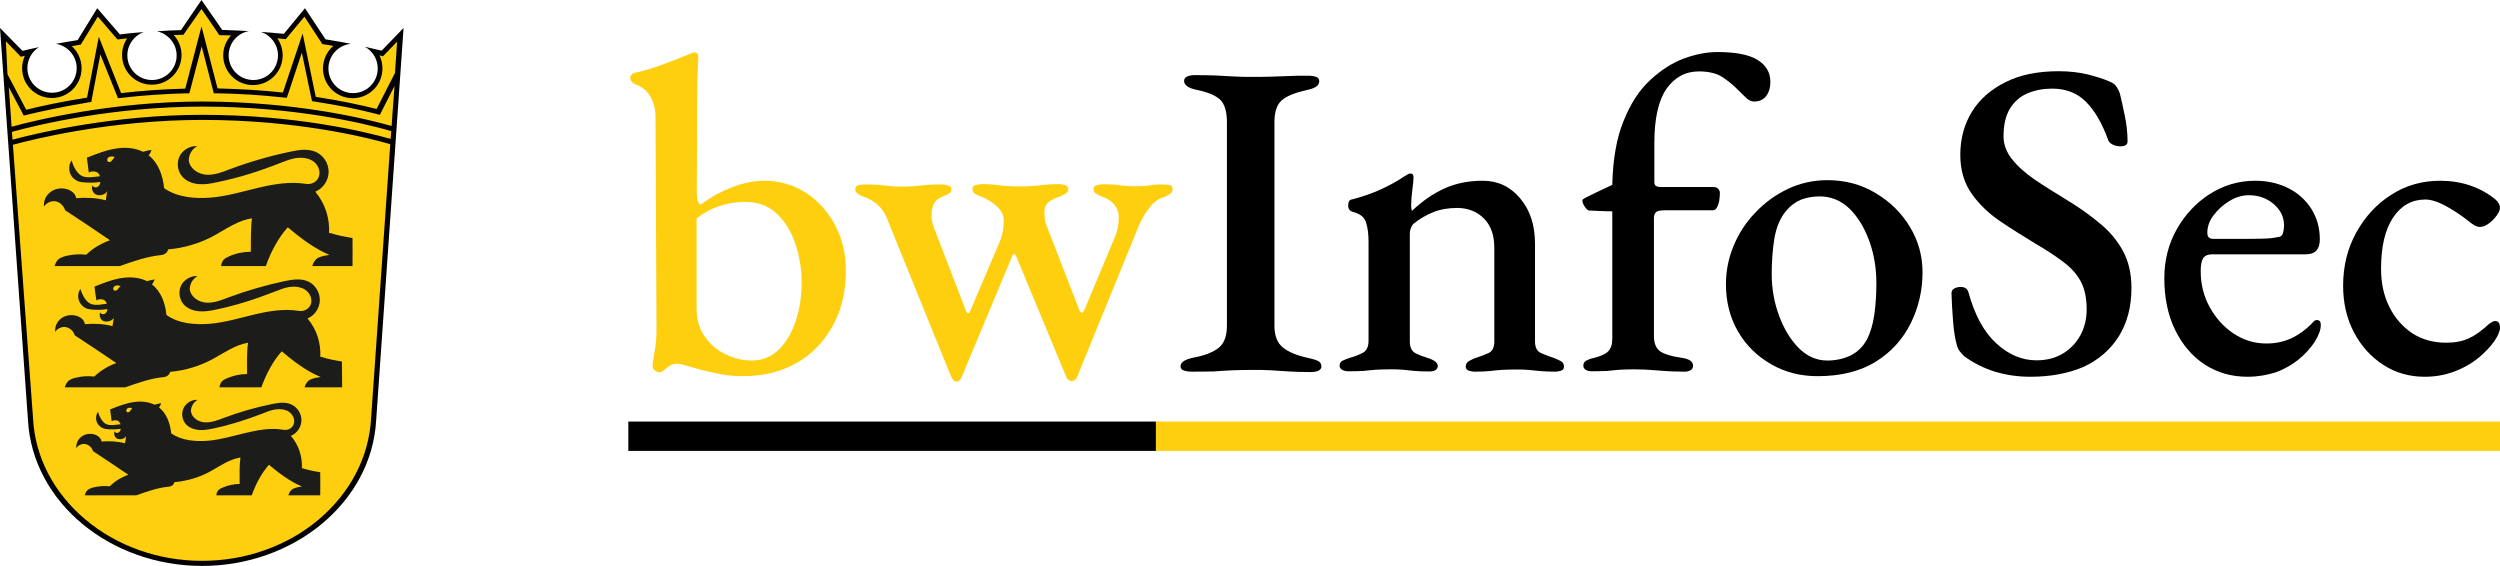 <?xml version="1.0" encoding="utf-8"?>
<!-- Generator: Adobe Illustrator 25.3.1, SVG Export Plug-In . SVG Version: 6.00 Build 0)  -->
<svg version="1.1" id="Layer_1" xmlns="http://www.w3.org/2000/svg" xmlns:xlink="http://www.w3.org/1999/xlink" x="0px" y="0px"
	 viewBox="0 0 1278 289.2" style="enable-background:new 0 0 1278 289.2;" xml:space="preserve">
<style type="text/css">
	.st0{fill:#FECF0E;}
	.st1{fill:#010101;}
	.st2{fill:#1C1D1B;}
</style>
<g>
	<g>
		<g>
			<path class="st0" d="M205.5,16l-13.8,198.7c-1.1,20-10.8,38.7-27.5,52.5c-16.6,13.8-38.2,21.3-60.8,21.3
				c-22.7,0-44.3-7.6-60.8-21.3c-16.7-13.8-26.4-32.5-27.5-52.5L0.8,16l10.5,10.8l0.4-0.1c1.9-0.5,3.8-0.9,5.7-1.3
				c-2.5,2.5-4,5.8-4,9.5c0,7.3,5.9,13.3,13.3,13.3c7.3,0,13.3-6,13.3-13.3c0-5.5-3.4-10.3-8.3-12.3c2.7-0.5,5.5-1,8.3-1.4l0.3-0.1
				l9.7-15.8l11.1,13l0.3,0c2.9-0.3,5.9-0.6,8.8-0.9c-3.6,2.4-5.8,6.5-5.8,10.9c0,7.3,6,13.3,13.3,13.3c7.3,0,13.3-6,13.3-13.3
				c0-5.1-3-9.7-7.4-11.9c3-0.2,6.1-0.3,9.1-0.4l0.3,0L103,1.1L113.2,16l0.3,0c3.4,0.1,6.8,0.2,10.1,0.4c-4.5,2.2-7.5,6.7-7.5,11.9
				c0,7.3,6,13.3,13.3,13.3c7.3,0,13.3-6,13.3-13.3c0-4.6-2.3-8.7-6-11.1c2.7,0.2,5.4,0.5,8.3,0.8l0.3,0l10.5-12.7L166,20.7l0.3,0
				c3.3,0.5,6.6,1.1,9.8,1.7c-5.2,1.8-8.9,6.8-8.9,12.5c0,7.3,6,13.3,13.3,13.3c7.3,0,13.3-6,13.3-13.3c0-3.8-1.6-7.3-4.3-9.8
				c1.9,0.4,3.7,0.9,5.5,1.3l0.4,0.1L205.5,16z"/>
		</g>
		<path class="st1" d="M206.3,14.3l-11.2,11.6c-2.5-0.6-5.4-1.3-8.6-2c3.9,2.1,6.6,6.3,6.6,11.1c0,7-5.6,12.6-12.6,12.6
			c-7,0-12.6-5.6-12.6-12.6c0-6.6,5.1-12,11.5-12.6c-3.9-0.8-8.3-1.5-13-2.3L155.9,4.2l-10.8,13.1c-3.8-0.4-7.7-0.7-11.8-1
			c5.1,1.6,8.8,6.4,8.8,12c0,7-5.6,12.6-12.6,12.6c-7,0-12.6-5.6-12.6-12.6c0-6.2,4.4-11.3,10.3-12.4c-4.4-0.3-8.9-0.4-13.6-0.6
			L103,0L92.5,15.4c-4.2,0.1-8.3,0.3-12.3,0.6c5.7,1.2,10.1,6.3,10.1,12.3c0,7-5.6,12.6-12.6,12.6c-7,0-12.6-5.6-12.6-12.6
			c0-5.5,3.5-10.1,8.3-11.9c-4.2,0.3-8.2,0.7-12.1,1.2L49.7,4.2l-10,16.3c-3.9,0.6-7.7,1.3-11.1,1.9c6,1,10.6,6.2,10.6,12.4
			c0,7-5.6,12.6-12.6,12.6c-7,0-12.6-5.6-12.6-12.6c0-4.5,2.4-8.5,5.9-10.7c-3.2,0.7-6,1.3-8.4,1.9L0,14.3l14.3,200.5
			c2.3,42,42.1,74.5,89,74.5h0l0,0c0,0,0,0,0,0c46.9,0,86.7-32.5,89-74.5L206.3,14.3z M9.6,27.9l1,1.1l1.4-0.3
			c0.2-0.1,0.5-0.1,0.7-0.2c-0.9,2-1.4,4.2-1.4,6.4c0,8.4,6.8,15.2,15.2,15.2c8.4,0,15.2-6.8,15.2-15.2c0-4.4-1.9-8.5-5-11.3
			c1.1-0.2,2.2-0.4,3.4-0.6l1.2-0.2l0.6-1l8.1-13.3l9.2,10.7l0.9,1l1.4-0.2c1.2-0.1,2.4-0.3,3.5-0.4c-1.7,2.5-2.6,5.4-2.6,8.5
			c0,8.4,6.8,15.2,15.2,15.2c8.4,0,15.2-6.8,15.2-15.2c0-3.9-1.5-7.5-4-10.2c1.2,0,2.5-0.1,3.7-0.1l1.3,0l0.7-1.1L103,4.6l8.4,12.3
			l0.7,1.1l1.3,0c1.6,0,3.1,0.1,4.7,0.1c-2.5,2.7-4,6.3-4,10.2c0,8.4,6.8,15.2,15.2,15.2c8.4,0,15.2-6.8,15.2-15.2
			c0-3.2-1-6.2-2.7-8.7c0.9,0.1,1.9,0.2,2.9,0.3l1.4,0.1l0.9-1.1l8.6-10.4l8.5,13l0.6,1l1.1,0.2c1.6,0.2,3.1,0.5,4.6,0.8
			c-3.3,2.8-5.3,7-5.3,11.5c0,8.4,6.8,15.2,15.2,15.2c8.4,0,15.2-6.8,15.2-15.2c0-2.4-0.5-4.6-1.5-6.7c0.1,0,0.2,0.1,0.4,0.1
			l1.4,0.4l1-1.1l6.2-6.4l-1.1,16l-9.4,18.4c-7.6-1.9-18.1-4.2-31.1-6.2l-6.7-32.4l-10.1,30.2c-10.1-1.1-21.3-1.8-33.4-2.1
			l-8.2-31.7l-8.3,31.8c-11.6,0.3-22.6,1.1-32.8,2.3L50.5,18.8l-6,31.1c-12.8,2-23.4,4.3-31.1,6.2l-9.5-18l-0.1-0.7L3,21.1L9.6,27.9
			z M200.6,58.4l-0.4,6c-13.7-3.9-49.3-12.4-96.7-12.5l-0.2,0c-46.2,0-85.4,9.6-97.4,12.9l-0.2-3.3h0l-0.2-2.8l-1-14.1l6.7,12.7
			l0.9,1.8l2-0.5c6.7-1.6,17.5-4,30.8-6.2l1.8-0.3l0.3-1.8l4.3-22.5l8.3,20.6l0.7,1.8l2-0.2c11-1.3,22-2,32.6-2.3l1.9,0l0.5-1.9
			l5.8-22.1l5.7,22.1l0.5,1.9l2,0c11.1,0.2,22.3,0.9,33.2,2.1l2.1,0.2l0.7-2l7-21.1l4.8,23l0.4,1.8l1.8,0.3
			c10.9,1.7,21.3,3.7,30.9,6.2l2,0.5l0.9-1.8l6.6-13L200.6,58.4z M103.3,61.3l0.2,0c47.9,0,83.5,8.8,96,12.4l-9.8,140.2l0,0l0,0
			c-1.1,19.7-10.6,38-26.8,51.7c-16.2,13.6-37.4,21.1-59.6,21.1c0,0,0,0,0,0c-22.2,0-43.4-7.5-59.6-21.1
			c-16.2-13.6-25.8-32-26.8-51.7l0,0l0,0L6.6,74C16.9,71.2,56.6,61.3,103.3,61.3z M199.7,71c-13.9-3.9-48.9-12.3-96.2-12.3
			c-0.1,0-0.1,0-0.2,0c-44.5,0-82.8,8.9-96.9,12.7l-0.3-4c13.8-3.8,52.4-12.9,97.2-12.9c0.1,0,0.1,0,0.2,0
			c47.6,0,82.8,8.6,96.5,12.5L199.7,71z"/>
		<path class="st2" d="M180.2,121.7c-4-0.7-7.8-1.4-11.8-2.7c-0.1,0.2-0.1,0.5-0.2,0.7c0.5-8-1.9-15.5-7-21.7
			c4-1.7,6.8-5.8,6.8-10.2c0-4.3-2.7-8.5-6.7-10.2c-4-1.7-8.5-1-12.7-0.1c-10.6,2.2-21,5.2-31.1,9c-3.9,1.5-8,3.1-12.1,2.8
			c-4.2-0.3-8.5-3.2-8.9-7.4c0.1-3.1,1.6-5.6,4.3-7.2c-3.7-0.2-7.4,1.9-9,5.2c-1.6,3.3-1.1,7.5,1.3,10.3c2,2.4,5.2,3.6,8.3,3.9
			c3.1,0.3,6.2-0.2,9.3-0.9c11-2.2,21.7-5.6,32.1-9.7c2.8-1.1,5.5-2.2,8.5-2.7c2.9-0.4,6.1-0.1,8.6,1.5c2.5,1.6,4,4.8,3.2,7.7
			c-0.8,2.9-3.8,4.5-6.7,4c-8.1-1.3-16.4,0.1-24.4,2c-8,1.9-15.9,4.3-24.1,5s-17.3-0.1-24-4.8c-0.6-6.3-2.9-12.9-7.9-16.8
			c0.7-0.9,1.2-1.8,1.4-2.8c-1.4,0.2-2.9,0.6-4.3,1c-3.9-1.9-8.5-2.4-12.9-1.8c-5.5,0.7-10.7,2.8-15.8,4.8c0.3,2.6,0.7,5.1,1,7.7
			c1-1,3.7-0.8,4.7,0.1c0.5,0.5,0.8,1.1,1,1.7c-1.1,0.1-2.3,0.3-3.5,0.4c-2.1,0.2-4.4,0.3-6.2-0.8c-2.3-1.4-4.1-5.1-4.8-7.7
			c-1.4,2-1.6,4.7-0.6,7c1,2.2,3.2,3.8,5.6,4.1c3.3,0.4,6.6,0.4,9.7-0.1c-0.1,0.6-0.2,1.1-0.5,1.6c-0.4,0.7-1.2,1.3-2,1.2
			c-0.8-0.1-1.6-0.5-1.3-1.3c-1.1,1.7-0.2,4.2,1.7,5c1.8,0.8,4.8,0,5.6-1.8c-0.3,1.4-0.5,3.2-0.7,4.7c-4.8-1.3-10.2-1.5-15.2-1.1
			c-0.2-1.9-1.8-3.4-3.6-4.2c-3-1.3-6.6-1-9.3,0.9c-1.2,0.9-2.2,2-2.8,3.3c-0.6,1.3-0.9,2.9-0.7,4.3c1.2-1.9,3.6-3,5.8-2.7
			c2.2,0.3,4.4,2.4,5,4.6c7.6,4.9,15.4,10.2,22.9,15.3c-4.4,1.6-8.8,4.1-12.1,7.4c-3.4-0.4-6.9-0.2-10.2,0.6
			c-1.5,0.4-3.1,0.9-4.2,1.9c-0.9,0.8-1.4,2.1-1.8,3.3h33.4c6.8-2.4,13.8-4.9,21-5.6c1.6-0.1,3.5-1.3,3.6-2.9
			c8.4-0.7,16.6-3.2,24-7.3c6-3.4,12.1-7.6,18.9-8.6c-0.7,5.4-0.5,11.7-0.6,17.1c-3.8,0-7.7,0.8-11.2,2.4c-1,0.4-1.9,0.9-2.7,1.7
			c-0.7,0.7-1.2,2.2-1.3,3.2h22.9c2.4-7,6.4-14.5,11.2-19.8c6.4,5.4,13.6,10.9,21.3,14.1c-2,0.3-4,0.6-5.8,1.5
			c-1.5,0.8-2.5,2.5-3,4.2h20.6C180.3,132.4,180.2,125.1,180.2,121.7z M57.2,82.1c-0.5,0.6-1.3,1-1.9,0.6c-0.8-0.4-0.6-1.8,0.2-2.3
			c0.8-0.5,1.8-0.4,2.7-0.4l-0.4,0.2c0.3-0.1,0.6-0.1,0.8,0.1C58,80.9,57.7,81.6,57.2,82.1z"/>
		<path class="st2" d="M174.8,184.8c-3.8-0.6-7.3-1.3-11-2.5c0,0.2-0.1,0.4-0.1,0.7c0.5-7.5-1.7-14.5-6.5-20.2
			c3.7-1.5,6.3-5.4,6.3-9.5c0-4-2.5-8-6.2-9.5c-3.7-1.6-7.9-0.9-11.8-0.1c-9.8,2.1-19.5,4.9-28.9,8.4c-3.6,1.4-7.4,2.9-11.3,2.6
			c-3.9-0.3-7.9-3-8.3-6.9c0.1-2.9,1.5-5.2,4-6.7c-3.4-0.2-6.9,1.8-8.4,4.8c-1.5,3.1-1,7,1.2,9.6c1.9,2.2,4.8,3.3,7.7,3.6
			c2.9,0.3,5.8-0.2,8.7-0.8c10.2-2.1,20.2-5.3,29.9-9.1c2.6-1,5.2-2.1,7.9-2.5c2.7-0.4,5.7-0.1,8,1.4c2.3,1.5,3.7,4.5,3,7.1
			s-3.6,4.2-6.3,3.7c-7.6-1.2-15.3,0.1-22.8,1.9c-7.5,1.8-14.9,4-22.5,4.7c-7.6,0.6-16.1,0-22.3-4.5c-0.6-5.9-2.7-12-7.4-15.6
			c0.6-0.8,1.1-1.7,1.4-2.6c-1.3,0.2-2.7,0.6-4,0.9c-3.6-1.8-7.9-2.2-12-1.7c-5.1,0.6-10,2.6-14.8,4.5c0.3,2.4,0.6,4.8,1,7.1
			c0.9-0.9,3.5-0.8,4.4,0.1c0.5,0.5,0.7,1,0.9,1.6c-1.1,0.1-2.1,0.2-3.2,0.4c-2,0.2-4.1,0.3-5.8-0.8c-2.1-1.3-3.8-4.8-4.5-7.2
			c-1.3,1.9-1.5,4.4-0.5,6.5c0.9,2.1,3,3.6,5.2,3.9c3.1,0.4,6.1,0.4,9.1-0.1c0,0.5-0.2,1-0.4,1.5c-0.4,0.7-1.1,1.2-1.9,1.1
			c-0.8-0.1-1.5-0.5-1.2-1.2c-1,1.6-0.2,4,1.5,4.7c1.7,0.7,4.5,0,5.3-1.7c-0.3,1.3-0.4,3-0.7,4.3c-4.5-1.2-9.5-1.4-14.1-1
			c-0.2-1.8-1.7-3.2-3.3-3.9c-2.8-1.2-6.2-0.9-8.6,0.8c-1.1,0.8-2.1,1.9-2.6,3.1c-0.6,1.2-0.8,2.7-0.7,4c1.1-1.8,3.3-2.8,5.4-2.5
			c2.1,0.3,4.1,2.2,4.6,4.2c7.1,4.6,14.3,9.5,21.3,14.2c-4.1,1.4-8.2,3.9-11.3,6.9c-3.2-0.4-6.4-0.2-9.5,0.6
			c-1.4,0.3-2.9,0.8-3.9,1.8c-0.8,0.8-1.3,1.9-1.7,3.1H64c6.4-2.2,12.9-4.6,19.6-5.2c1.5-0.1,3.2-1.2,3.3-2.7
			c7.8-0.7,15.5-3,22.3-6.8c5.6-3.1,11.2-7,17.6-8.1c-0.7,5-0.5,10.9-0.5,16c-3.6,0-7.1,0.8-10.4,2.2c-0.9,0.4-1.8,0.9-2.5,1.6
			c-0.6,0.6-1.1,2-1.2,3h21.4c2.3-6.5,6-13.5,10.4-18.4c6,5,12.7,10.2,19.9,13.1c-1.9,0.3-3.8,0.6-5.4,1.4c-1.4,0.7-2.4,2.3-2.8,3.9
			h19.2C174.9,194.7,174.8,188,174.8,184.8z M60.2,147.9c-0.4,0.5-1.2,0.9-1.8,0.6c-0.8-0.4-0.6-1.7,0.2-2.2
			c0.7-0.5,1.7-0.4,2.6-0.3l-0.3,0.2c0.2-0.1,0.6-0.1,0.7,0.1C61,146.7,60.7,147.4,60.2,147.9z"/>
		<path class="st2" d="M163.7,241.4c-3.2-0.5-6.2-1.1-9.3-2.1c0,0.2-0.1,0.4-0.1,0.6c0.4-6.3-1.5-12.3-5.6-17.1
			c3.2-1.3,5.4-4.6,5.4-8c0-3.4-2.1-6.7-5.3-8.1c-3.1-1.4-6.7-0.8-10-0.1c-8.4,1.7-16.6,4.1-24.6,7.1c-3.1,1.2-6.3,2.4-9.6,2.2
			c-3.3-0.2-6.7-2.5-7-5.8c0.1-2.4,1.3-4.4,3.4-5.7c-2.9-0.2-5.8,1.5-7.1,4.1c-1.3,2.6-0.9,6,1,8.2c1.6,1.9,4.1,2.8,6.6,3.1
			c2.5,0.2,4.9-0.2,7.3-0.7c8.7-1.8,17.1-4.5,25.4-7.7c2.2-0.9,4.4-1.8,6.7-2.1c2.3-0.3,4.8-0.1,6.8,1.2c1.9,1.3,3.2,3.8,2.5,6.1
			c-0.6,2.3-3,3.5-5.3,3.1c-6.4-1.1-13,0.1-19.3,1.6c-6.3,1.5-12.6,3.4-19.1,4c-6.5,0.5-13.6,0-19-3.8c-0.5-5-2.3-10.2-6.2-13.2
			c0.5-0.7,0.9-1.5,1.1-2.2c-1.1,0.2-2.3,0.5-3.4,0.8c-3.1-1.5-6.7-1.9-10.2-1.4c-4.3,0.5-8.5,2.2-12.5,3.8c0.3,2,0.5,4,0.8,6.1
			c0.8-0.8,3-0.7,3.7,0.1c0.4,0.4,0.6,0.9,0.8,1.4c-0.9,0.1-1.8,0.2-2.8,0.3c-1.7,0.2-3.5,0.2-4.9-0.6c-1.8-1.1-3.3-4-3.8-6.1
			c-1.1,1.6-1.3,3.7-0.5,5.5c0.8,1.7,2.5,3,4.4,3.3c2.6,0.3,5.2,0.3,7.7-0.1c0,0.4-0.1,0.9-0.4,1.2c-0.3,0.6-1,1-1.6,0.9
			c-0.6-0.1-1.2-0.4-1-1c-0.8,1.3-0.1,3.4,1.3,4c1.5,0.6,3.8,0,4.5-1.4c-0.2,1.1-0.4,2.6-0.6,3.7c-3.8-1-8.1-1.2-12-0.9
			c-0.2-1.5-1.4-2.7-2.8-3.3c-2.3-1-5.2-0.8-7.3,0.7c-1,0.7-1.7,1.6-2.2,2.6c-0.5,1.1-0.7,2.3-0.6,3.4c0.9-1.5,2.8-2.4,4.6-2.1
			c1.8,0.3,3.5,1.9,3.9,3.6c6,3.9,12.1,8.1,18.1,12.1c-3.5,1.2-6.9,3.3-9.5,5.9c-2.7-0.3-5.4-0.1-8.1,0.5c-1.2,0.3-2.4,0.7-3.3,1.5
			c-0.7,0.7-1.1,1.6-1.4,2.6h26.4c5.4-1.9,10.9-3.9,16.6-4.4c1.3-0.1,2.7-1,2.8-2.3c6.6-0.6,13.1-2.5,18.9-5.8
			c4.8-2.7,9.5-6,14.9-6.8c-0.6,4.2-0.4,9.3-0.4,13.5c-3,0-6.1,0.7-8.8,1.9c-0.8,0.3-1.5,0.7-2.1,1.3c-0.5,0.5-1,1.7-1,2.6h18.1
			c1.9-5.5,5-11.4,8.8-15.6c5.1,4.3,10.8,8.6,16.9,11.1c-1.6,0.2-3.2,0.5-4.6,1.2c-1.2,0.6-2,1.9-2.4,3.3h16.3
			C163.8,249.9,163.7,244.2,163.7,241.4z M66.5,210.2c-0.4,0.4-1,0.8-1.5,0.5c-0.7-0.4-0.5-1.4,0.1-1.9c0.6-0.4,1.4-0.4,2.2-0.3
			l-0.3,0.2c0.2-0.1,0.5,0,0.6,0.1C67.1,209.2,66.8,209.7,66.5,210.2z"/>
	</g>
	<g>
		<g>
			<g>
				<rect x="590.9" y="215.5" class="st0" width="687.1" height="15"/>
			</g>
		</g>
		<g>
			<g>
				<rect x="321.2" y="215.5" width="269.7" height="15"/>
			</g>
		</g>
		<path class="st0" d="M379.6,192.3c-3.8,0-7.5-0.3-11.1-1c-3.5-0.7-6.8-1.4-9.9-2.2c-2.9-0.8-5.5-1.5-7.8-2.2s-3.9-1-4.8-1
			c-1.2,0-2.3,0.3-3.3,0.9c-1,0.6-2,1.3-2.9,2.1c-1.1,0.9-1.9,1.4-2.5,1.4c-0.9,0-1.8-0.3-2.5-0.9c-0.8-0.6-1.2-1.3-1.2-2.1
			c0-1.4,0.3-3.8,1-7.4c0.7-3.5,1-7.3,1-11.3l-0.5-108.5c0-4-0.8-7.5-2.5-10.5c-1.7-3-4.1-5.1-7.4-6.3c-0.8-0.3-1.5-0.7-2.1-1.3
			c-0.6-0.5-0.9-1.3-0.9-2.2c0-0.8,0.3-1.4,0.8-1.8c0.5-0.5,1.2-0.8,2-0.9c2.5-0.5,5.6-1.3,9.4-2.6c3.8-1.3,7.5-2.6,10.9-4
			c3.5-1.4,6-2.4,7.5-3c1.1-0.5,1.8-0.7,2.3-0.7c0.6,0,1.1,0.2,1.4,0.6c0.3,0.4,0.5,0.9,0.5,1.5c0,0.8-0.1,3.1-0.3,7
			s-0.3,8.5-0.3,13.7l-0.2,47.9c0,2.6,0.2,4.5,0.6,5.5c0.4,1.1,0.9,1.6,1.5,1.6c4.8-3.7,10.1-6.6,16-8.9c5.9-2.2,11.3-3.3,16.2-3.3
			c7.8,0,14.9,2,21.2,6c6.3,4,11.3,9.5,15.1,16.5c3.8,7,5.6,14.9,5.6,23.6c0,10.6-2.2,20-6.7,28.1c-4.5,8.1-10.6,14.5-18.5,19
			C399.2,190.1,390,192.3,379.6,192.3z M384.4,184.3c5.2,0,9.7-1.8,13.5-5.4c3.8-3.6,6.7-8.5,8.8-14.6c2.1-6.1,3.1-12.9,3.1-20.3
			c0-6.1-1-12.4-3-18.7c-2-6.3-5.1-11.6-9.4-15.8c-4.3-4.2-9.8-6.3-16.4-6.3c-4.9,0-9.5,0.8-13.8,2.3c-4.3,1.5-8,3.6-11.1,6.2V158
			c0,5.2,1.3,9.8,4,13.8c2.7,4,6.2,7.1,10.6,9.2C375.1,183.2,379.6,184.3,384.4,184.3z"/>
		<path class="st0" d="M488.8,195.1c-0.3,0-0.7-0.2-1.2-0.6c-0.5-0.4-0.8-0.9-1.2-1.5L454,113.1c-1.1-3.2-2.7-5.9-4.8-7.9
			c-2.2-2.1-4.5-3.5-6.9-4.3c-1.4-0.5-2.6-1-3.6-1.7c-1-0.7-1.5-1.6-1.5-2.6c0-1.1,0.6-1.7,1.8-2c1.2-0.2,2.2-0.3,3-0.3
			c2.6,0,4.9,0.1,6.8,0.2c1.9,0.2,3.8,0.3,5.8,0.6c1.9,0.2,4,0.3,6.3,0.3c2.5,0,4.8-0.1,7-0.3c2.2-0.2,4.4-0.4,6.6-0.6
			c2.1-0.2,4.5-0.2,7.1-0.2c0.8,0,1.8,0.2,3,0.5c1.2,0.3,1.8,0.9,1.8,1.8c0,1.2-0.6,2.1-1.7,2.6c-1.2,0.5-2.3,1.1-3.6,1.7
			c-1.5,0.5-2.7,1.5-3.6,3.1c-0.8,1.6-1.3,3.6-1.3,5.9c0,2.3,0.5,4.6,1.4,6.9l16.4,42.6c0.2,0.5,0.5,0.7,0.9,0.7
			c0.5,0,0.8-0.2,0.9-0.7l15.7-36.9c0.6-1.7,1-3.3,1.3-5c0.2-1.6,0.3-3.2,0.3-4.7c0-2.8-1.2-5.2-3.5-7.3c-2.3-2.1-4.8-3.6-7.4-4.7
			c-1.4-0.5-2.6-1-3.6-1.6c-1-0.6-1.5-1.5-1.5-2.8c0-0.9,0.6-1.5,1.8-1.8c1.2-0.3,2.4-0.5,3.5-0.5c2.8,0,5.6,0.2,8.5,0.6
			c2.9,0.4,6.1,0.6,9.7,0.6c4.3,0,8.1-0.2,11.3-0.6c3.2-0.4,6.4-0.6,9.4-0.6c0.9,0,2,0.2,3.1,0.5c1.2,0.3,1.7,1,1.7,2.1
			c0,1.1-0.6,1.9-1.7,2.5c-1.2,0.6-2.3,1.2-3.6,1.6c-1.7,0.6-3.3,1.5-4.7,2.5c-1.5,1.1-2.2,2.9-2.2,5.5c0,1.2,0.1,2.5,0.3,3.8
			c0.2,1.3,0.7,2.6,1.3,4l16.1,41.5c0.5,1.2,0.9,1.8,1.4,1.8s0.9-0.5,1.4-1.6l15.9-38c0.6-1.4,1-3,1.3-4.7c0.2-1.8,0.3-3.3,0.3-4.5
			c0-2.6-0.8-4.8-2.4-6.6c-1.6-1.8-3.3-3-5.2-3.6c-1.2-0.5-2.4-1-3.6-1.6c-1.2-0.6-1.7-1.5-1.7-2.8c0-0.9,0.6-1.5,1.8-1.8
			c1.2-0.3,2.2-0.5,3-0.5c3.8,0,6.7,0.2,8.6,0.5c1.9,0.3,4.6,0.5,8.2,0.5c2.5,0,4.3-0.1,5.5-0.2c1.2-0.2,2.4-0.3,3.6-0.5
			c1.2-0.2,2.8-0.2,5-0.2c0.9,0,2,0.1,3.1,0.3c1.2,0.2,1.7,0.9,1.7,2c0,1.1-0.5,2-1.5,2.6c-1,0.7-2.1,1.3-3.3,1.7
			c-2.6,0.8-5,2.5-7.1,5.3c-2.2,2.8-4,5.9-5.5,9.4L550.5,193c-0.6,1.2-1.5,1.8-2.8,1.8c-0.9,0-1.8-0.6-2.5-1.8l-25.6-61.7
			c-0.3-0.9-0.7-1.4-1.2-1.4c-0.5,0-0.8,0.5-1.2,1.6L491.5,193C490.9,194.4,490,195.1,488.8,195.1z"/>
		<path d="M609.5,190c-1.7,0-3.1-0.2-4.3-0.6c-1.2-0.4-1.7-1.1-1.7-2.2c0-2,2.2-3.5,6.7-4.4c5.8-1.1,10.1-2.8,12.9-5.1
			c2.8-2.3,4.1-6.1,4.1-11.3V62.4c0-5.2-1.1-8.9-3.2-11.2c-2.2-2.2-6.1-4-12-5.2c-4.5-0.9-6.7-2.5-6.7-4.6c0-1.1,0.5-1.8,1.6-2.3
			c1.1-0.5,2.5-0.7,4.1-0.7c4,0,7.6,0.1,10.7,0.2c3.1,0.2,6.2,0.3,9.1,0.5c2.9,0.2,6.1,0.2,9.4,0.2c3.2,0,6.3,0,9.1-0.1
			c2.8-0.1,5.8-0.2,8.8-0.3c3-0.2,6.4-0.2,10.3-0.2c1.8,0,3.3,0.2,4.4,0.6c1.1,0.4,1.6,1.1,1.6,2.2c0,1.2-0.6,2.2-1.7,2.9
			c-1.2,0.7-2.8,1.3-5,1.7c-6,1.4-10.2,3.1-12.6,5.3c-2.4,2.2-3.6,5.8-3.6,11.1v104.1c0,5.1,1.5,8.8,4.4,11.1
			c2.9,2.3,7.2,4.1,12.9,5.3c2.3,0.5,4,1,5.1,1.6c1.1,0.6,1.6,1.5,1.6,2.8c0,0.9-0.5,1.6-1.5,2.1c-1,0.5-2.4,0.7-4.3,0.7
			c-3.8,0-7.4-0.1-10.6-0.3c-3.2-0.2-6.3-0.4-9.3-0.6c-3-0.2-6.2-0.2-9.6-0.2c-3.7,0-7.1,0.1-10.3,0.2c-3.2,0.2-6.4,0.3-9.8,0.6
			C616.9,189.9,613.3,190,609.5,190z"/>
		<path d="M689.4,189.8c-1.2,0-2.3-0.2-3.2-0.7c-0.9-0.5-1.4-1.2-1.4-2.1c0-1.2,0.5-2.1,1.5-2.6c1-0.5,2.3-1,3.8-1.5
			c2.3-0.6,4.5-1.5,6.5-2.5c2-1.1,3-3.1,3-6.2v-50.7c0-3.8-0.4-7.1-1.3-9.8c-0.8-2.7-3.1-4.5-6.8-5.4c-0.6-0.2-1.2-0.5-1.6-1
			c-0.5-0.5-0.7-1.3-0.7-2.2c0-2,0.7-3.1,2.1-3.2c5.4-1.4,10.3-3.1,14.6-5.1c4.4-2,8.4-4.2,12.1-6.7c0.5-0.3,1-0.6,1.5-0.9
			c0.5-0.3,1-0.5,1.5-0.5c0.6,0,1,0.2,1.3,0.6c0.2,0.4,0.3,0.9,0.3,1.5c0,1.1-0.2,3.2-0.6,6.2c-0.4,3.1-0.6,5.7-0.6,7.8
			c0,0.6,0,1.2,0.1,1.8c0.1,0.6,0.2,1,0.3,1.2c5.4-5.1,10.9-8.9,16.7-11.5c5.8-2.6,12.2-3.9,19.5-3.9c7.7,0,14.1,3,19.1,9
			c5.1,6,7.6,13.7,7.6,23.3v49.8c0,3.1,1,5.1,3.1,6c2.1,0.9,4.3,1.8,6.6,2.5c1.2,0.5,2.4,1,3.5,1.6c1.1,0.6,1.6,1.5,1.6,2.8
			c0,1.1-0.5,1.8-1.5,2.1c-1,0.3-2,0.5-2.9,0.5c-3.1,0-5.6-0.1-7.7-0.3c-2.1-0.2-4.1-0.4-6-0.6c-1.9-0.2-4.3-0.2-7-0.2
			c-2.6,0-4.9,0.1-6.9,0.2c-2,0.2-4,0.3-6.1,0.6c-2.1,0.2-4.6,0.3-7.7,0.3c-0.8,0-1.7-0.2-2.8-0.5c-1.1-0.3-1.6-1-1.6-2.1
			c0-1.2,0.5-2.1,1.6-2.8c1.1-0.6,2.2-1.2,3.5-1.6c2.3-0.8,4.5-1.6,6.5-2.5c2-0.9,3-2.9,3-6v-47.7c0-6.5-1.7-11.4-5.2-15
			c-3.5-3.5-7.9-5.4-13.5-5.5c-4.8,0-8.9,0.7-12.6,2.2c-3.6,1.5-7,3.4-10,5.9c-0.6,0.6-1.1,1.4-1.4,2.3c-0.3,0.9-0.5,1.8-0.5,2.5
			v55.3c0,3.1,1,5.1,3,6.1c2,1,4.1,1.8,6.2,2.4c3.4,1.1,5.1,2.5,5.1,4.1c0,0.9-0.4,1.6-1.2,2.1c-0.8,0.5-1.8,0.7-3.2,0.7
			c-3.1,0-5.6-0.1-7.7-0.3c-2.1-0.2-4-0.4-5.8-0.6c-1.8-0.2-4-0.2-6.8-0.2c-2.6,0-4.9,0.1-6.9,0.2c-2,0.2-4.1,0.3-6.2,0.6
			C695.1,189.7,692.5,189.8,689.4,189.8z"/>
		<path d="M814,189.8c-1.4,0-2.5-0.2-3.3-0.7c-0.8-0.5-1.3-1.2-1.3-2.1c0-1.2,0.5-2.1,1.4-2.6c0.9-0.5,2.1-1,3.5-1.3
			c3.8-0.9,6.5-2.1,7.8-3.5c1.4-1.4,2.1-3.5,2.1-6.5V108c-1.5,0-3.3,0-5.3-0.1c-2-0.1-4.2-0.2-6.7-0.3c-0.6-0.2-1.3-0.8-2.1-2
			c-0.8-1.2-1.2-2.2-1.2-3.1c0-0.3,0.2-0.6,0.7-0.9c0.5-0.3,0.8-0.5,1.2-0.7c2.5-1.2,4.7-2.3,6.8-3.3c2.1-1,4.3-2,6.6-3.1
			c0.3-13.1,2.2-24,5.8-32.7c3.5-8.8,8-15.7,13.5-20.8s11.2-8.8,17.3-11.1c6.1-2.2,11.8-3.3,17.2-3.3c9.2,0,16,1.3,20.4,4
			c4.4,2.7,6.6,6.4,6.6,11.2c0,3.2-0.8,5.7-2.3,7.5c-1.5,1.8-3.5,2.6-6,2.6c-1.4,0-2.7-0.6-3.9-1.7c-1.2-1.2-2.6-2.5-4.1-4
			c-2.2-2.3-4.8-4.5-7.9-6.6c-3.1-2.1-7.3-3.1-12.3-3.1c-6.9,0-12.4,3-16.6,8.9c-4.1,5.9-6.2,15.2-6.2,27.8v19.8
			c0,1.1,0.3,1.8,0.9,2.1c0.6,0.3,1.3,0.5,2.1,0.5H876c0.9,0,1.7,0.3,2.3,0.9c0.6,0.6,0.9,1.3,0.9,2.1c0,1.2-0.1,2.5-0.3,3.8
			c-0.2,1.3-0.6,2.4-1,3.3c-0.6,1.2-1.3,1.8-2.1,1.8h-24.6c-2.5,0-4,0.3-4.7,1c-0.7,0.7-1,1.7-1,2.9v60.6c0,3.4,1,5.8,2.9,7.4
			c1.9,1.5,6,2.8,12.3,3.7c3.2,0.6,4.8,1.9,4.8,3.9c0,0.9-0.4,1.7-1.2,2.2c-0.8,0.5-1.8,0.8-3,0.8c-4.6,0-9.1-0.2-13.5-0.6
			c-4.4-0.4-8.6-0.6-12.6-0.6c-2.6,0-5,0.1-7,0.2c-2.1,0.2-4.2,0.3-6.3,0.6C819.7,189.7,817.1,189.8,814,189.8z"/>
		<path d="M929.2,192.3c-8.8,0-16.7-2-23.8-6.1c-7.1-4.1-12.8-9.6-16.9-16.7c-4.1-7.1-6.2-15.1-6.2-24.2c0-6.8,1.3-13.3,3.9-19.6
			c2.6-6.3,6.3-12,11.1-17c4.8-5.1,10.3-9.1,16.6-12.1c6.3-3,13.1-4.5,20.3-4.5c9.1,0,17.3,2.2,24.6,6.6
			c7.4,4.4,13.2,10.1,17.5,17.2c4.3,7.1,6.5,14.8,6.5,23.3c0,9.2-2,17.9-6,26c-4,8.1-9.9,14.7-17.9,19.7
			C950.9,189.8,941.1,192.3,929.2,192.3z M934.1,184.3c4.5,0,8.4-0.9,12-2.6c3.5-1.8,6.3-4.5,8.3-8.2c1.8-3.5,3.1-7.9,3.8-13
			c0.7-5.1,1-10.4,1-15.8c0-7.7-1.2-14.9-3.7-21.7c-2.5-6.8-5.8-12.2-10.1-16.4c-4.3-4.1-9.4-6.2-15.2-6.2c-3.5,0-6.7,0.6-9.6,1.7
			c-2.8,1.2-5.4,3.1-7.7,5.9c-2.9,3.5-4.8,8.1-5.8,13.7c-0.9,5.6-1.4,11.7-1.4,18.3c0,7.4,1.2,14.4,3.7,21.2
			c2.5,6.8,5.8,12.3,10,16.6C923.7,182.1,928.5,184.3,934.1,184.3z"/>
		<path d="M1038,192.6c-6.5,0-12.5-0.9-18.2-2.6c-5.7-1.8-10.9-4.4-15.7-7.9c-0.6-0.6-1.3-1.3-2-2.2c-0.7-0.8-1.2-1.7-1.5-2.6
			c-1.1-3.5-1.8-7.9-2.2-13.2c-0.4-5.3-0.7-10-0.8-14.2c0-1.1,0.5-1.9,1.4-2.4c0.9-0.5,2-0.8,3.2-0.8c1.1,0,2,0.2,2.6,0.6
			c0.7,0.4,1.2,1.1,1.5,2.2c3.2,11.7,8,20.4,14.3,26.1c6.3,5.8,13.1,8.6,20.5,8.6c5.2,0,9.7-1.2,13.5-3.5c3.8-2.3,6.7-5.4,8.9-9.3
			c2.1-3.9,3.2-8.3,3.2-13.2c0-5.8-1-10.6-3-14.3c-2-3.7-4.9-7-8.8-9.9c-3.8-2.9-8.6-6.1-14.3-9.4c-6.1-3.7-12.2-7.5-18.1-11.5
			c-5.9-4-10.8-8.7-14.6-14.1c-3.8-5.4-5.8-12-5.8-19.8c0-8.3,2-15.6,5.9-22c3.9-6.4,9.6-11.4,17.2-15.2c7.5-3.8,16.6-5.6,27.2-5.6
			c5.5,0,10.6,0.6,15.1,1.7c4.5,1.2,8.2,2.3,10.9,3.6c1.4,0.5,2.5,1.2,3.3,2.3c0.8,1.1,1.5,2.4,2,3.9c0.8,3.2,1.6,7,2.5,11.3
			c0.9,4.3,1.4,8.7,1.4,13.1c0,1.7-1.2,2.5-3.7,2.5c-1.4,0-2.7-0.3-3.9-0.9c-1.2-0.6-2-1.4-2.3-2.3c-3.1-8.6-6.9-15.1-11.4-19.6
			c-4.5-4.5-10.3-6.7-17.2-6.7c-4.6,0-8.8,0.8-12.6,2.4c-3.8,1.6-6.8,4.2-9,7.8c-2.2,3.6-3.3,8.3-3.3,14.2c0,4.1,1.4,8,4.3,11.6
			c2.8,3.6,6.7,7.1,11.5,10.4c4.8,3.3,10.3,6.7,16.2,10.3c6.3,3.8,12,7.8,17,12c5.1,4.1,9.1,8.9,12,14.2c2.9,5.3,4.4,11.6,4.4,19
			c0,9.7-2.2,17.9-6.5,24.8c-4.3,6.8-10.3,12-18.1,15.6C1057.5,190.8,1048.4,192.6,1038,192.6z"/>
		<path d="M1149,192.6c-8.3,0-15.6-2.1-22-6.3c-6.4-4.2-11.4-10.1-15.1-17.7c-3.7-7.6-5.5-16.4-5.5-26.4c0-9.1,2.1-17.4,6.3-24.9
			c4.2-7.5,9.9-13.6,16.9-18.1c7.1-4.5,14.8-6.8,23.3-6.8c6.3,0,11.9,1.3,16.9,3.8c5,2.5,8.9,6.1,11.8,10.6
			c2.8,4.5,4.3,9.7,4.3,15.6c0,5.1-2.4,7.6-7.1,7.6H1131c-2.2,0-3.7,0.6-4.6,1.8c-0.9,1.2-1.4,3.5-1.4,6.7c0,6.8,1.5,12.9,4.6,18.5
			c3.1,5.6,7.1,10.1,12.2,13.5c5.1,3.4,10.7,5.1,16.8,5.1c4.6,0,8.8-0.9,12.6-2.6c3.8-1.8,7.3-4.3,10.5-7.5c0.5-0.6,0.9-1.1,1.3-1.4
			c0.4-0.3,0.8-0.5,1.3-0.5c1.4,0,2.1,0.8,2.1,2.5c0,2.5-1.1,5.4-3.2,8.8c-2.2,3.2-4.9,6.2-8.2,8.9c-3.3,2.7-7.1,4.8-11.5,6.5
			C1159,191.7,1154.2,192.6,1149,192.6z M1131.3,122.1h18.4c4,0,7.1-0.1,9.4-0.2c2.3-0.1,4.5-0.5,6.4-0.9c0.8-0.3,1.3-1,1.6-2
			c0.3-1,0.5-2.3,0.5-3.8c0-4.3-1.8-7.9-5.3-10.9c-3.5-3-7.8-4.5-12.7-4.5c-3.4,0-6.7,1-10,3c-3.3,2-6,4.5-8.2,7.5
			c-2.2,3-3.1,6-3,9.1C1128.5,121.1,1129.4,122.1,1131.3,122.1z"/>
		<path d="M1239.5,192.6c-7.8,0-14.9-2-21.2-6.1c-6.3-4.1-11.3-9.6-15-16.7c-3.7-7.1-5.5-15-5.5-23.7c0-10,2.2-19,6.7-27.2
			c4.5-8.1,10.4-14.6,18-19.4c7.5-4.8,15.8-7.1,24.9-7.1c10.9,0,20.3,3.2,28.1,9.4c1.7,1.5,2.5,3,2.5,4.4c0,1.1-0.6,2.4-1.7,4
			c-1.2,1.6-2.5,3-4.1,4.1c-1.6,1.2-3.1,1.7-4.5,1.7c-0.9,0-1.9-0.3-2.9-0.9c-1-0.6-2-1.3-2.9-2.1c-3.7-2.9-7.6-5.5-11.6-7.7
			c-4.1-2.2-7.6-3.3-10.5-3.3c-6.9,0-12.4,3.1-16.5,9.3c-4.1,6.2-6.1,14.9-6.1,26.1c0,7.4,1.4,13.9,4.3,19.6
			c2.8,5.7,6.8,10.1,11.7,13.4c5,3.2,10.7,4.8,17.2,4.8c4.5,0,8.3-0.7,11.6-2.2c3.3-1.5,6.8-4,10.5-7.5c0.5-0.3,1-0.6,1.5-0.9
			c0.5-0.3,1-0.5,1.5-0.5c1.7,0,2.5,1.2,2.5,3.5c0,0.8-0.2,1.7-0.7,2.9c-0.5,1.2-1.2,2.4-2.1,3.8c-2.2,3.1-5,6-8.5,8.9
			c-3.5,2.8-7.6,5.1-12.2,6.8C1249.9,191.7,1244.9,192.6,1239.5,192.6z"/>
	</g>
</g>
</svg>

